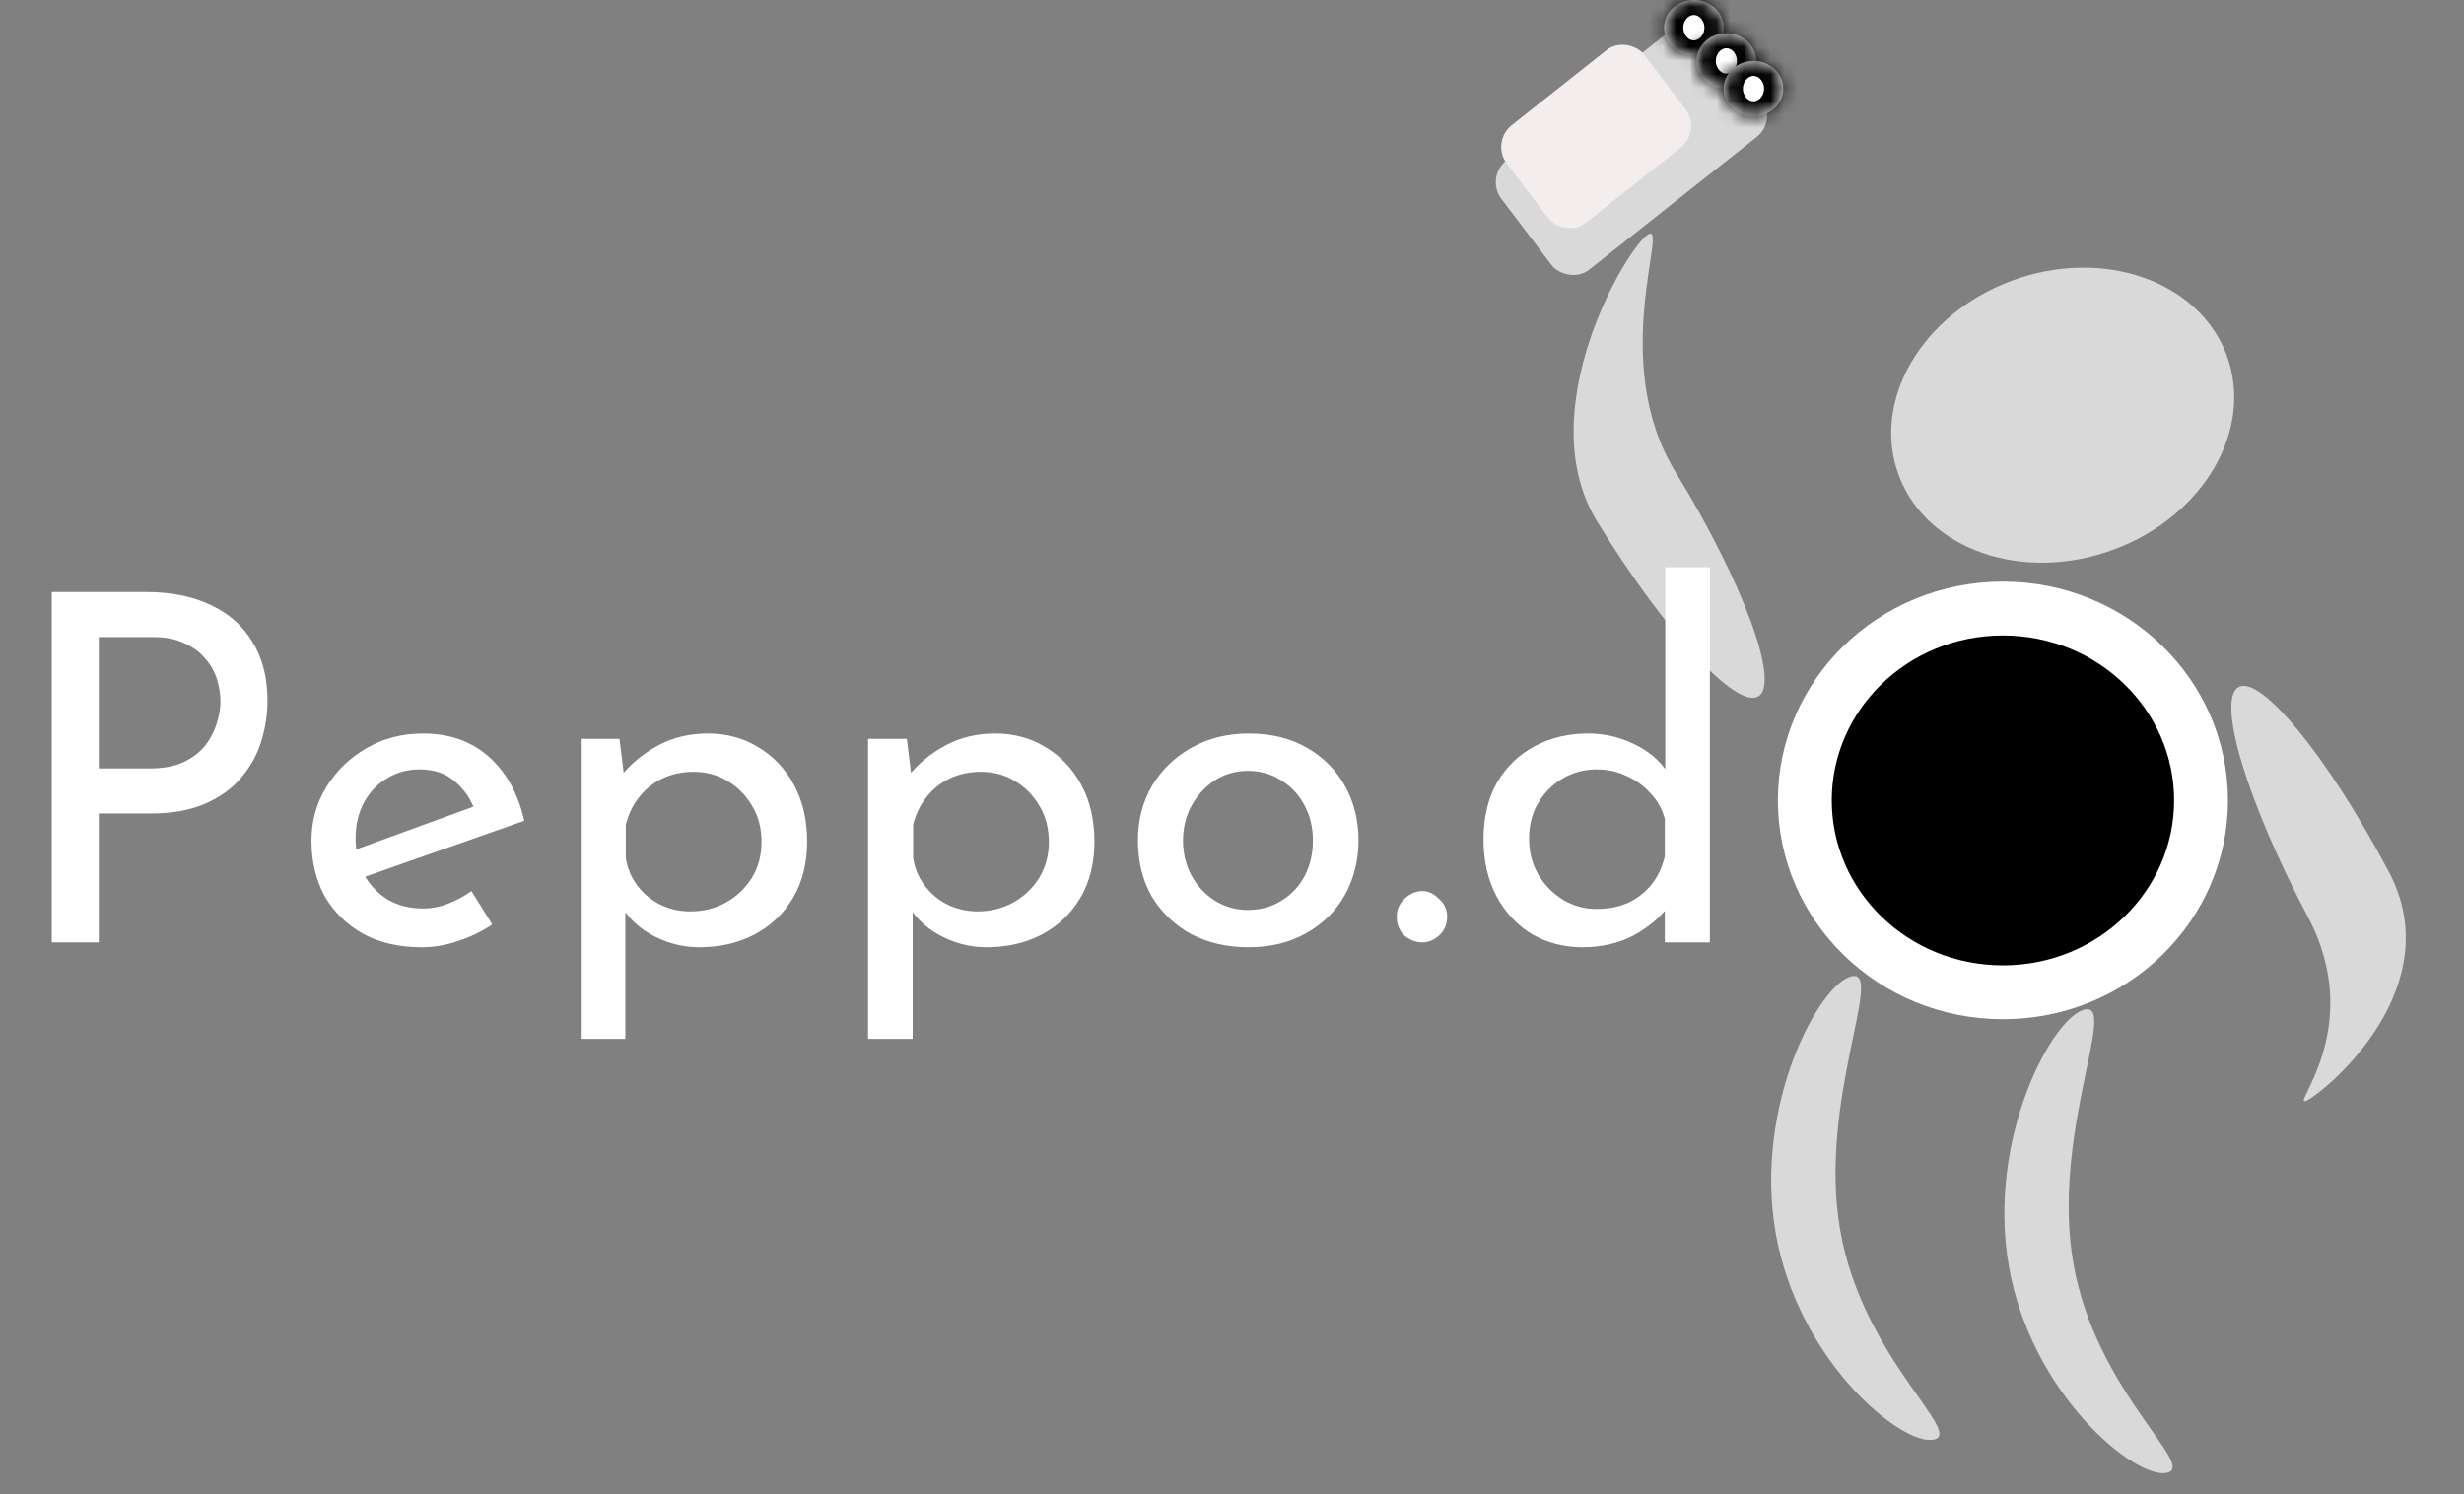 <svg width="183" height="111" viewBox="0 0 183 111" fill="none" xmlns="http://www.w3.org/2000/svg">
<rect x="0" y="0" width="183" height="111" fill="#808080" stroke="none"/>
<path d="M163.469 59.453C163.469 67.271 156.935 73.704 148.756 73.704C140.577 73.704 134.043 67.271 134.043 59.453C134.043 51.634 140.577 45.201 148.756 45.201C156.935 45.201 163.469 51.634 163.469 59.453Z" fill="black" stroke="white" stroke-width="4"/>
<path d="M171.395 81.707C169.732 82.626 175.895 76.572 171.395 68.079C166.895 59.587 164.595 51.957 166.257 51.037C167.92 50.118 172.916 56.257 177.416 64.75C181.916 73.243 173.058 80.787 171.395 81.707Z" fill="#D9D9D9"/>
<path d="M143.583 106.936C141.202 107.37 133.542 101.087 131.879 91.58C130.215 82.073 135.179 72.944 137.56 72.509C139.941 72.074 135.01 81.887 136.673 91.393C138.336 100.9 145.964 106.501 143.583 106.936Z" fill="#D9D9D9"/>
<path d="M160.9 109.404C158.519 109.839 150.859 103.555 149.196 94.049C147.533 84.542 152.496 75.413 154.877 74.978C157.258 74.543 152.327 84.355 153.99 93.862C155.653 103.369 163.281 108.969 160.9 109.404Z" fill="#D9D9D9"/>
<path d="M130.605 51.715C129.002 52.739 123.638 46.934 118.624 38.747C113.609 30.561 120.791 18.442 122.393 17.418C123.996 16.393 119.413 26.85 124.427 35.037C129.442 43.223 132.207 50.69 130.605 51.715Z" fill="#D9D9D9"/>
<ellipse cx="12.967" cy="10.677" rx="12.967" ry="10.677" transform="matrix(0.951 -0.309 0.298 0.955 137.681 24.648)" fill="#D9D9D9"/>
<rect width="19.895" height="10.178" rx="2" transform="matrix(0.784 -0.621 0.604 0.797 110.296 13.172)" fill="#D9D9D9"/>
<rect width="13.017" height="9.101" rx="2" transform="matrix(0.784 -0.621 0.604 0.797 110.699 10.549)" fill="#F3EDED"/>
<mask id="path-9-inside-1_45_63" fill="white">
<ellipse cx="125.801" cy="2.057" rx="2.215" ry="2.057"/>
</mask>
<ellipse cx="125.801" cy="2.057" rx="2.215" ry="2.057" fill="white"/>
<path d="M125.016 2.057C125.016 1.722 125.168 1.46 125.326 1.314C125.479 1.171 125.655 1.114 125.801 1.114V7.114C128.468 7.114 131.016 5.055 131.016 2.057H125.016ZM125.801 1.114C125.947 1.114 126.122 1.171 126.276 1.314C126.434 1.46 126.586 1.722 126.586 2.057H120.586C120.586 5.055 123.133 7.114 125.801 7.114V1.114ZM126.586 2.057C126.586 2.393 126.434 2.654 126.276 2.801C126.122 2.944 125.947 3 125.801 3V-3C123.133 -3 120.586 -0.941 120.586 2.057H126.586ZM125.801 3C125.655 3 125.479 2.944 125.326 2.801C125.168 2.654 125.016 2.393 125.016 2.057H131.016C131.016 -0.941 128.468 -3 125.801 -3V3Z" fill="black" mask="url(#path-9-inside-1_45_63)"/>
<mask id="path-11-inside-2_45_63" fill="white">
<ellipse cx="128.217" cy="4.526" rx="2.215" ry="2.057"/>
</mask>
<ellipse cx="128.217" cy="4.526" rx="2.215" ry="2.057" fill="white"/>
<path d="M127.432 4.526C127.432 4.19 127.584 3.929 127.742 3.782C127.896 3.639 128.071 3.583 128.217 3.583V9.583C130.885 9.583 133.432 7.524 133.432 4.526H127.432ZM128.217 3.583C128.363 3.583 128.539 3.639 128.693 3.782C128.85 3.929 129.002 4.19 129.002 4.526H123.002C123.002 7.524 125.55 9.583 128.217 9.583V3.583ZM129.002 4.526C129.002 4.861 128.85 5.123 128.693 5.269C128.539 5.412 128.363 5.469 128.217 5.469V-0.531C125.55 -0.531 123.002 1.528 123.002 4.526H129.002ZM128.217 5.469C128.071 5.469 127.896 5.412 127.742 5.269C127.584 5.123 127.432 4.861 127.432 4.526H133.432C133.432 1.528 130.885 -0.531 128.217 -0.531V5.469Z" fill="black" mask="url(#path-11-inside-2_45_63)"/>
<mask id="path-13-inside-3_45_63" fill="white">
<ellipse cx="130.231" cy="6.583" rx="2.215" ry="2.057"/>
</mask>
<ellipse cx="130.231" cy="6.583" rx="2.215" ry="2.057" fill="white"/>
<path d="M129.446 6.583C129.446 6.248 129.598 5.986 129.755 5.839C129.909 5.697 130.085 5.64 130.231 5.64V11.64C132.898 11.64 135.446 9.581 135.446 6.583H129.446ZM130.231 5.64C130.377 5.64 130.552 5.697 130.706 5.839C130.864 5.986 131.016 6.248 131.016 6.583H125.016C125.016 9.581 127.563 11.64 130.231 11.64V5.64ZM131.016 6.583C131.016 6.918 130.864 7.18 130.706 7.326C130.552 7.469 130.377 7.526 130.231 7.526V1.526C127.563 1.526 125.016 3.585 125.016 6.583H131.016ZM130.231 7.526C130.085 7.526 129.909 7.469 129.755 7.326C129.598 7.18 129.446 6.918 129.446 6.583H135.446C135.446 3.585 132.898 1.526 130.231 1.526V7.526Z" fill="black" mask="url(#path-13-inside-3_45_63)"/>
<path d="M10.794 43.972C12.69 43.972 14.31 44.296 15.654 44.944C16.998 45.568 18.03 46.48 18.75 47.68C19.494 48.88 19.866 50.332 19.866 52.036C19.866 53.068 19.71 54.088 19.398 55.096C19.086 56.08 18.582 56.98 17.886 57.796C17.214 58.588 16.326 59.224 15.222 59.704C14.118 60.184 12.774 60.424 11.19 60.424H7.338V70H3.846V43.972H10.794ZM11.154 57.076C12.186 57.076 13.038 56.908 13.71 56.572C14.382 56.236 14.91 55.816 15.294 55.312C15.678 54.784 15.954 54.232 16.122 53.656C16.29 53.08 16.374 52.564 16.374 52.108C16.374 51.58 16.29 51.04 16.122 50.488C15.954 49.912 15.666 49.396 15.258 48.94C14.874 48.46 14.358 48.076 13.71 47.788C13.086 47.476 12.306 47.32 11.37 47.32H7.338V57.076H11.154ZM31.34 70.36C29.636 70.36 28.172 70.024 26.948 69.352C25.724 68.656 24.776 67.72 24.104 66.544C23.456 65.344 23.132 63.976 23.132 62.44C23.132 60.976 23.504 59.644 24.248 58.444C24.992 57.244 25.988 56.284 27.236 55.564C28.484 54.844 29.876 54.484 31.412 54.484C33.38 54.484 35.012 55.06 36.308 56.212C37.604 57.364 38.48 58.948 38.936 60.964L26.66 65.284L25.868 63.304L35.948 59.632L35.228 60.1C34.94 59.308 34.46 58.624 33.788 58.048C33.116 57.448 32.24 57.148 31.16 57.148C30.248 57.148 29.432 57.376 28.712 57.832C27.992 58.264 27.428 58.864 27.02 59.632C26.612 60.4 26.408 61.276 26.408 62.26C26.408 63.292 26.624 64.204 27.056 64.996C27.488 65.764 28.076 66.376 28.82 66.832C29.588 67.264 30.452 67.48 31.412 67.48C32.06 67.48 32.684 67.36 33.284 67.12C33.908 66.88 34.484 66.568 35.012 66.184L36.56 68.668C35.816 69.172 34.976 69.58 34.04 69.892C33.128 70.204 32.228 70.36 31.34 70.36ZM51.915 70.36C50.787 70.36 49.695 70.096 48.639 69.568C47.607 69.04 46.803 68.332 46.227 67.444L46.443 66.4V77.164H43.131V54.88H46.011L46.479 58.696L46.119 57.652C46.839 56.74 47.751 55.984 48.855 55.384C49.959 54.784 51.195 54.484 52.563 54.484C53.955 54.484 55.203 54.82 56.307 55.492C57.435 56.164 58.323 57.1 58.971 58.3C59.619 59.5 59.943 60.904 59.943 62.512C59.943 64.12 59.595 65.512 58.899 66.688C58.203 67.864 57.243 68.776 56.019 69.424C54.819 70.048 53.451 70.36 51.915 70.36ZM51.267 67.696C52.227 67.696 53.103 67.48 53.895 67.048C54.711 66.592 55.359 65.98 55.839 65.212C56.319 64.42 56.559 63.532 56.559 62.548C56.559 61.54 56.331 60.652 55.875 59.884C55.419 59.092 54.807 58.468 54.039 58.012C53.295 57.556 52.455 57.328 51.519 57.328C50.655 57.328 49.875 57.496 49.179 57.832C48.483 58.168 47.907 58.636 47.451 59.236C46.995 59.812 46.671 60.484 46.479 61.252V63.736C46.599 64.504 46.887 65.188 47.343 65.788C47.799 66.388 48.363 66.856 49.035 67.192C49.731 67.528 50.475 67.696 51.267 67.696ZM73.255 70.36C72.127 70.36 71.035 70.096 69.979 69.568C68.947 69.04 68.143 68.332 67.567 67.444L67.783 66.4V77.164H64.471V54.88H67.351L67.819 58.696L67.459 57.652C68.179 56.74 69.091 55.984 70.195 55.384C71.299 54.784 72.535 54.484 73.903 54.484C75.295 54.484 76.543 54.82 77.647 55.492C78.775 56.164 79.663 57.1 80.311 58.3C80.959 59.5 81.283 60.904 81.283 62.512C81.283 64.12 80.935 65.512 80.239 66.688C79.543 67.864 78.583 68.776 77.359 69.424C76.159 70.048 74.791 70.36 73.255 70.36ZM72.607 67.696C73.567 67.696 74.443 67.48 75.235 67.048C76.051 66.592 76.699 65.98 77.179 65.212C77.659 64.42 77.899 63.532 77.899 62.548C77.899 61.54 77.671 60.652 77.215 59.884C76.759 59.092 76.147 58.468 75.379 58.012C74.635 57.556 73.795 57.328 72.859 57.328C71.995 57.328 71.215 57.496 70.519 57.832C69.823 58.168 69.247 58.636 68.791 59.236C68.335 59.812 68.011 60.484 67.819 61.252V63.736C67.939 64.504 68.227 65.188 68.683 65.788C69.139 66.388 69.703 66.856 70.375 67.192C71.071 67.528 71.815 67.696 72.607 67.696ZM84.514 62.404C84.514 60.916 84.862 59.572 85.558 58.372C86.278 57.172 87.263 56.224 88.51 55.528C89.758 54.832 91.174 54.484 92.758 54.484C94.391 54.484 95.819 54.832 97.043 55.528C98.266 56.224 99.215 57.172 99.886 58.372C100.559 59.572 100.895 60.916 100.895 62.404C100.895 63.892 100.559 65.248 99.886 66.472C99.215 67.672 98.254 68.62 97.007 69.316C95.782 70.012 94.355 70.36 92.722 70.36C91.138 70.36 89.722 70.036 88.475 69.388C87.251 68.716 86.278 67.792 85.558 66.616C84.862 65.416 84.514 64.012 84.514 62.404ZM87.862 62.44C87.862 63.4 88.079 64.276 88.51 65.068C88.942 65.836 89.519 66.448 90.239 66.904C90.983 67.36 91.799 67.588 92.686 67.588C93.623 67.588 94.451 67.36 95.171 66.904C95.915 66.448 96.49 65.836 96.898 65.068C97.306 64.276 97.51 63.4 97.51 62.44C97.51 61.48 97.306 60.616 96.898 59.848C96.49 59.056 95.915 58.432 95.171 57.976C94.451 57.496 93.623 57.256 92.686 57.256C91.775 57.256 90.947 57.496 90.203 57.976C89.483 58.456 88.906 59.092 88.475 59.884C88.067 60.652 87.862 61.504 87.862 62.44ZM103.736 68.092C103.736 67.564 103.928 67.12 104.312 66.76C104.72 66.376 105.164 66.184 105.644 66.184C106.076 66.184 106.484 66.376 106.868 66.76C107.276 67.12 107.48 67.564 107.48 68.092C107.48 68.668 107.276 69.136 106.868 69.496C106.484 69.832 106.076 70 105.644 70C105.164 70 104.72 69.832 104.312 69.496C103.928 69.136 103.736 68.668 103.736 68.092ZM117.523 70.36C116.155 70.36 114.907 70.036 113.779 69.388C112.675 68.716 111.799 67.78 111.151 66.58C110.503 65.356 110.179 63.952 110.179 62.368C110.179 60.712 110.515 59.296 111.187 58.12C111.883 56.944 112.819 56.044 113.995 55.42C115.171 54.796 116.491 54.484 117.955 54.484C119.131 54.484 120.247 54.736 121.303 55.24C122.383 55.744 123.223 56.44 123.823 57.328L123.679 58.516V42.136H126.991V70H123.643V66.292L124.003 67.228C123.307 68.14 122.407 68.896 121.303 69.496C120.199 70.072 118.939 70.36 117.523 70.36ZM118.567 67.516C119.455 67.516 120.247 67.36 120.943 67.048C121.639 66.712 122.215 66.256 122.671 65.68C123.127 65.104 123.451 64.42 123.643 63.628V60.82C123.451 60.1 123.103 59.476 122.599 58.948C122.119 58.396 121.531 57.964 120.835 57.652C120.163 57.316 119.407 57.148 118.567 57.148C117.655 57.148 116.815 57.376 116.047 57.832C115.303 58.264 114.703 58.864 114.247 59.632C113.791 60.4 113.563 61.288 113.563 62.296C113.563 63.28 113.791 64.168 114.247 64.96C114.703 65.728 115.315 66.352 116.083 66.832C116.851 67.288 117.679 67.516 118.567 67.516Z" fill="white"/>
</svg>
